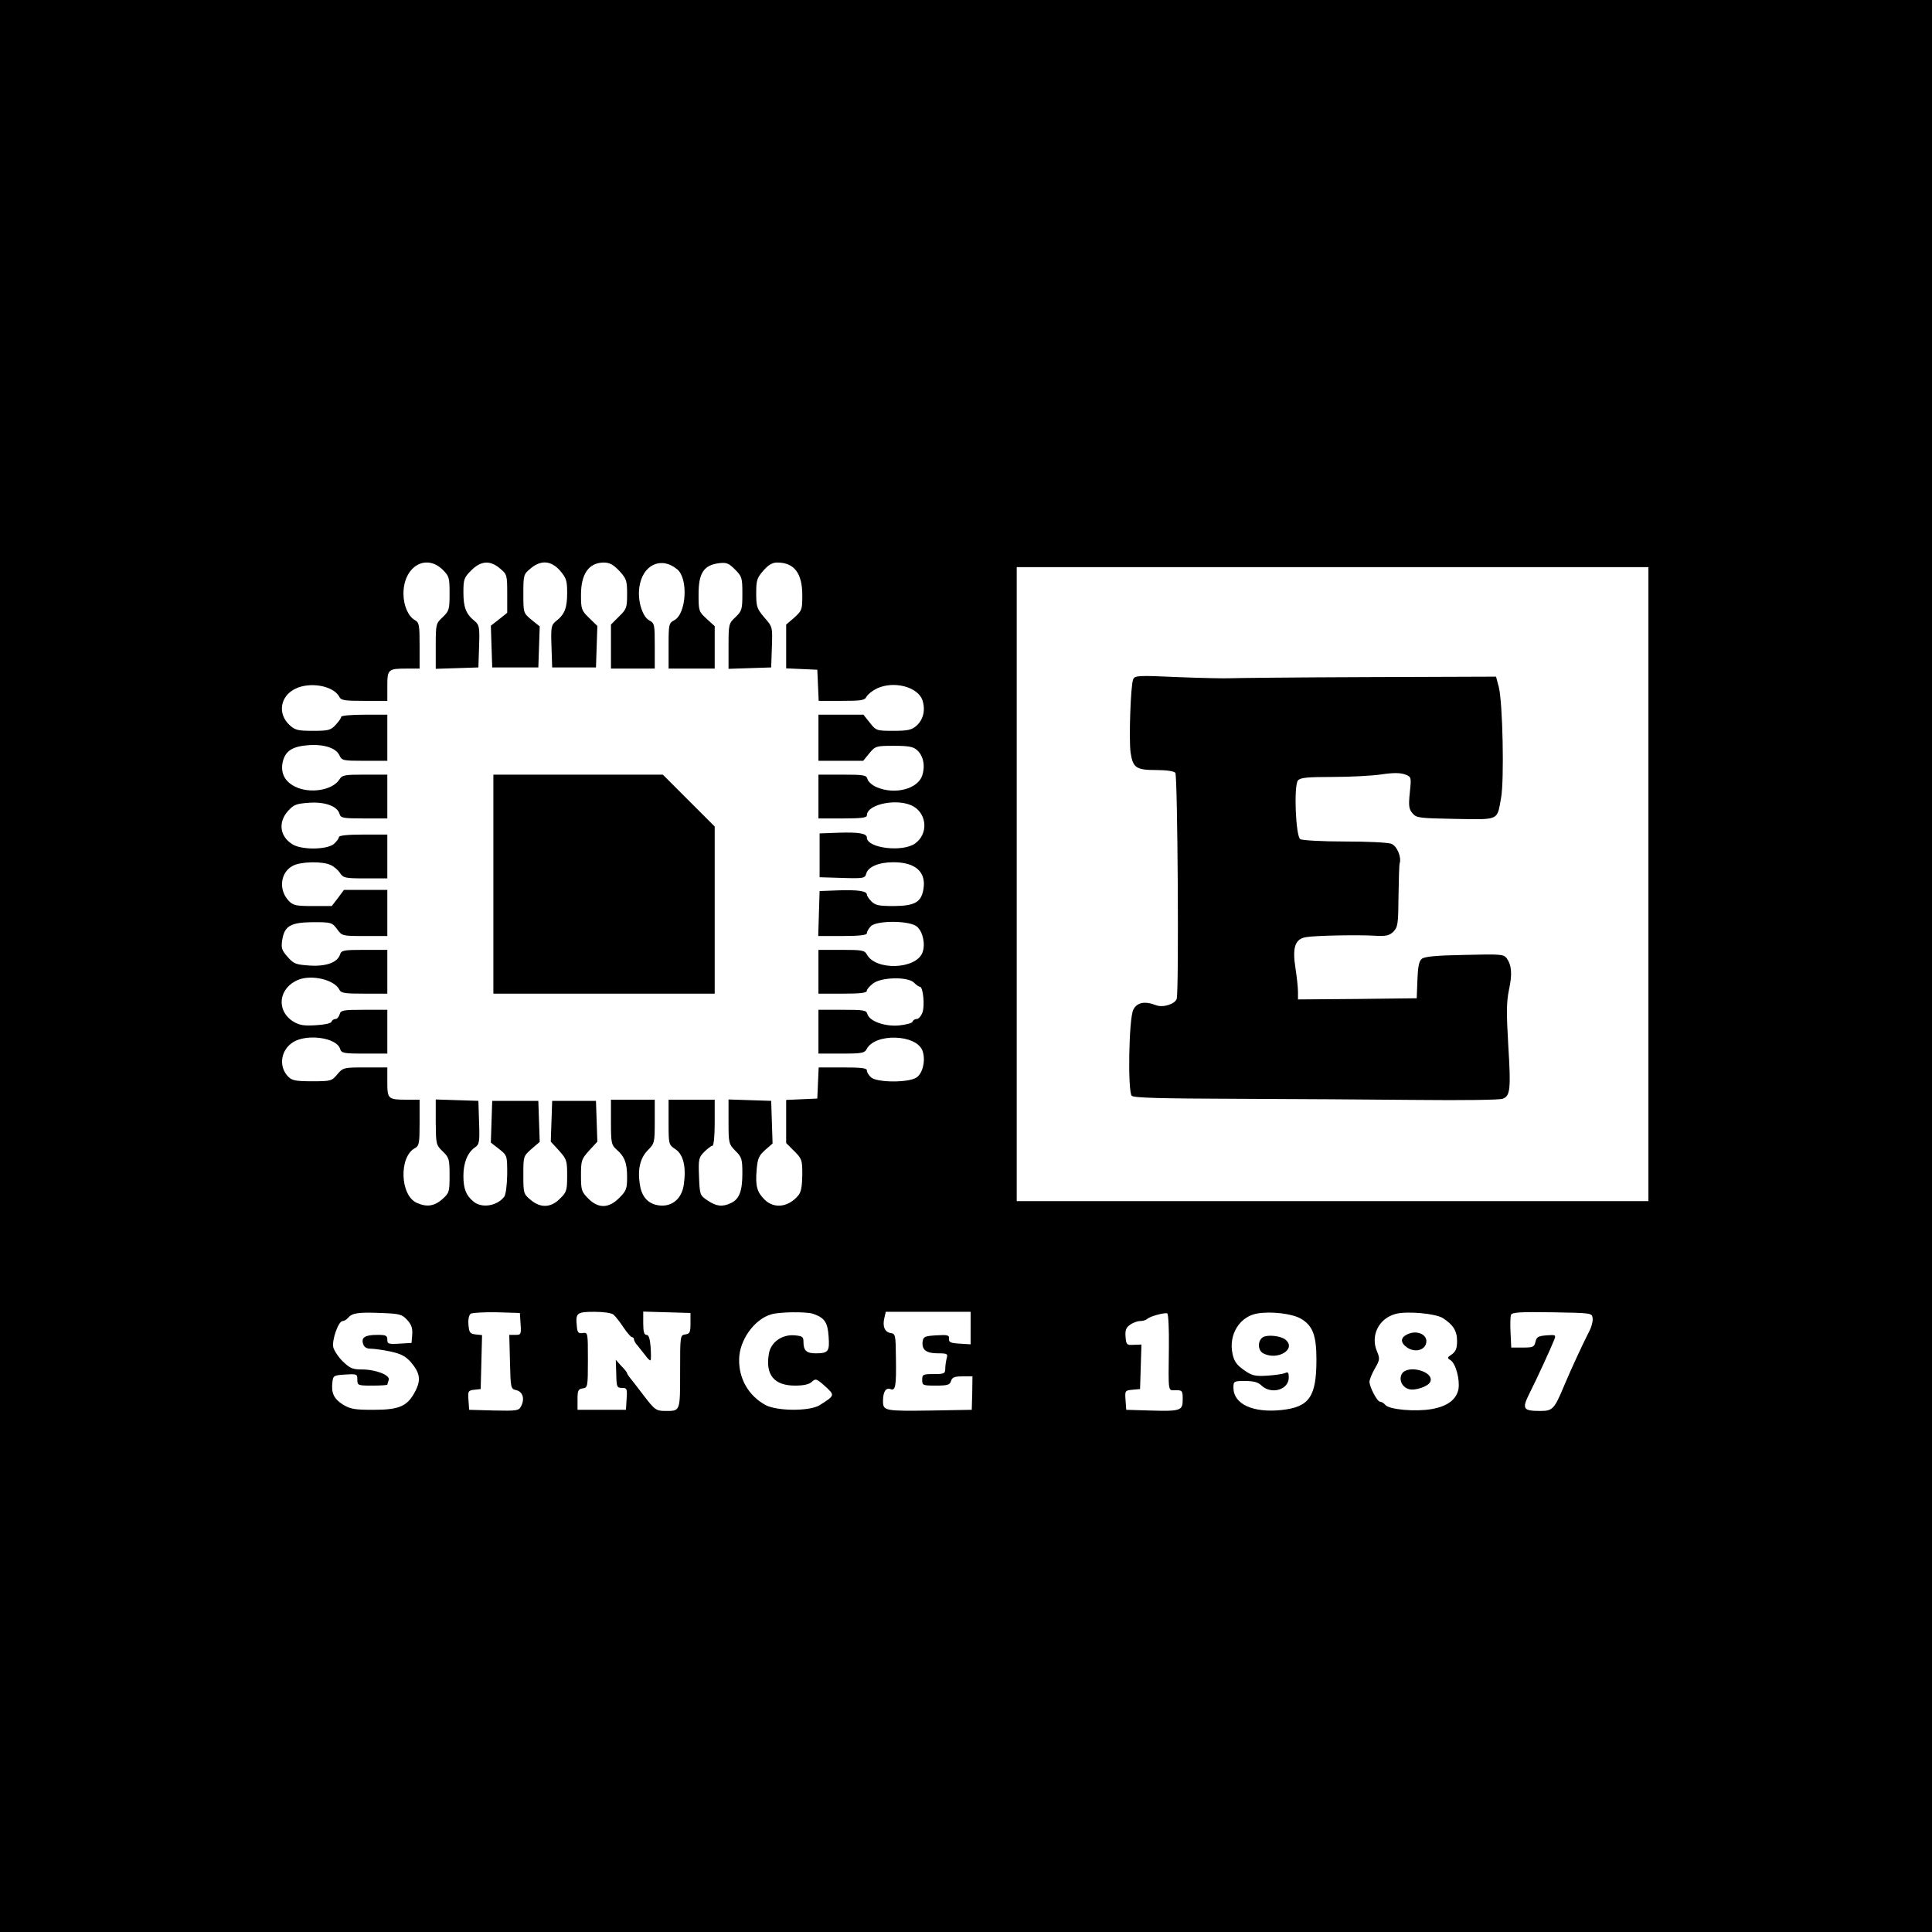 <?xml version="1.0" standalone="no"?>
<!DOCTYPE svg PUBLIC "-//W3C//DTD SVG 20010904//EN"
 "http://www.w3.org/TR/2001/REC-SVG-20010904/DTD/svg10.dtd">
<svg version="1.0" xmlns="http://www.w3.org/2000/svg"
 width="838pt" height="838pt" viewBox="0 0 838 838"
 preserveAspectRatio="xMidYMid meet">

<g transform="translate(0,838) scale(0.1,-0.1)"
fill="#000000" stroke="none">
<path d="M0 4190 l0 -4190 4190 0 4190 0 0 4190 0 4190 -4190 0 -4190 0 0
-4190z m1919 1720 c29 -29 31 -34 31 -104 0 -70 -2 -76 -30 -103 -29 -27 -30
-30 -30 -126 l0 -98 93 3 92 3 3 91 c3 85 1 93 -20 111 -37 30 -48 59 -48 124
0 56 3 64 34 95 42 42 82 45 125 8 30 -25 31 -28 31 -109 l0 -83 -35 -28 -36
-28 3 -91 3 -90 100 0 100 0 3 89 3 89 -36 29 c-35 29 -35 30 -35 113 0 81 1
84 31 109 45 38 89 35 128 -9 27 -32 31 -43 31 -96 0 -66 -11 -94 -47 -122
-22 -18 -24 -24 -21 -111 l3 -91 95 0 95 0 3 90 3 90 -36 35 c-33 32 -35 38
-35 100 0 91 34 139 98 140 26 0 41 -8 68 -36 31 -34 34 -42 34 -100 0 -59 -2
-66 -35 -98 l-35 -35 0 -96 0 -95 95 0 95 0 0 98 c0 94 -1 99 -24 111 -30 17
-51 85 -43 143 13 98 95 137 165 78 48 -40 39 -192 -13 -220 -24 -13 -25 -17
-25 -112 l0 -98 100 0 100 0 0 92 0 92 -35 32 c-34 31 -35 34 -35 106 0 92 22
126 87 135 34 4 43 1 71 -27 30 -30 32 -36 32 -105 0 -68 -2 -75 -30 -102 -29
-27 -30 -30 -30 -126 l0 -98 93 3 92 3 3 88 c3 88 3 88 -33 129 -32 38 -35 47
-35 104 0 56 3 67 31 99 22 25 39 35 60 35 74 0 109 -46 109 -143 0 -62 -2
-66 -35 -96 l-35 -30 0 -95 0 -95 68 -3 67 -3 3 -67 3 -68 99 0 c87 0 101 2
109 19 6 10 26 26 45 35 73 34 177 7 197 -51 14 -43 4 -85 -27 -112 -20 -17
-37 -21 -99 -21 -73 0 -75 1 -102 35 l-28 35 -97 0 -98 0 0 -100 0 -100 97 0
97 0 27 33 c26 31 29 32 107 32 64 0 84 -4 100 -19 27 -24 36 -68 22 -110 -19
-58 -118 -84 -196 -51 -20 8 -38 24 -41 35 -5 18 -14 20 -109 20 l-104 0 0
-95 0 -95 105 0 c79 0 105 3 105 13 0 51 140 77 204 38 58 -36 61 -119 6 -159
-54 -40 -210 -21 -210 25 0 18 -35 24 -125 21 l-80 -3 0 -95 0 -95 98 -3 c93
-3 99 -1 104 18 8 30 54 50 118 50 97 0 144 -43 130 -119 -10 -55 -38 -70
-127 -71 -65 0 -81 3 -98 20 -11 11 -20 24 -20 30 0 15 -39 21 -125 18 l-80
-3 -3 -97 -3 -98 106 0 c73 0 105 4 105 12 0 6 7 20 17 30 23 26 168 26 200
-1 26 -22 38 -77 24 -113 -28 -73 -203 -79 -241 -8 -10 18 -21 20 -110 20
l-100 0 0 -95 0 -95 105 0 c77 0 105 3 105 13 0 6 13 21 28 32 37 27 150 29
176 3 10 -10 21 -18 26 -18 14 0 22 -83 11 -112 -6 -16 -17 -28 -25 -28 -8 0
-16 -5 -18 -12 -2 -6 -29 -13 -60 -16 -63 -5 -127 19 -136 50 -4 16 -16 18
-108 18 l-104 0 0 -95 0 -95 100 0 c90 0 100 2 110 21 37 68 214 63 241 -8 15
-40 2 -99 -26 -117 -35 -23 -172 -22 -197 1 -10 9 -18 22 -18 30 0 10 -24 13
-105 13 l-104 0 -3 -67 -3 -68 -67 -3 -68 -3 0 -93 0 -94 35 -35 c33 -33 35
-38 35 -103 -1 -51 -5 -75 -18 -90 -43 -51 -105 -58 -146 -17 -33 33 -40 59
-34 130 4 48 10 61 37 85 l32 28 -3 93 -3 92 -92 3 -93 3 0 -96 c0 -94 1 -97
30 -127 27 -27 30 -35 30 -97 0 -77 -13 -112 -49 -129 -37 -18 -64 -15 -102
11 -33 22 -34 24 -37 104 -3 76 -1 83 23 107 14 14 30 26 35 26 6 0 10 43 10
100 l0 100 -100 0 -100 0 0 -97 c0 -97 0 -98 30 -118 34 -23 47 -76 36 -153
-9 -67 -59 -103 -121 -88 -39 10 -63 40 -70 90 -10 65 2 114 36 148 28 28 29
33 29 124 l0 94 -95 0 -95 0 0 -97 c0 -90 2 -99 23 -118 36 -31 47 -59 47
-120 0 -51 -3 -60 -34 -91 -46 -46 -91 -47 -135 -2 -29 29 -31 37 -31 100 0
64 2 70 35 107 l36 39 -3 89 -3 88 -95 0 -95 0 -3 -88 -3 -89 36 -39 c33 -37
35 -43 35 -108 0 -64 -2 -72 -31 -100 -39 -40 -85 -42 -128 -5 -30 25 -31 29
-31 107 0 81 0 82 35 113 l36 31 -3 89 -3 89 -100 0 -100 0 -3 -90 -3 -91 36
-28 c35 -28 35 -28 35 -110 -1 -48 -6 -87 -13 -97 -31 -40 -97 -51 -133 -21
-32 26 -44 55 -44 112 0 56 18 101 50 123 19 13 21 23 18 108 l-3 94 -92 3
-93 3 0 -98 c1 -95 1 -99 30 -127 28 -27 30 -34 30 -104 0 -72 -1 -76 -32
-104 -34 -30 -68 -35 -111 -15 -72 33 -77 200 -7 237 18 10 20 21 20 110 l0
100 -54 0 c-83 0 -86 3 -86 76 l0 64 -96 0 c-94 0 -96 -1 -121 -30 -24 -29
-28 -30 -109 -30 -69 0 -87 3 -103 19 -44 44 -34 117 21 151 61 37 188 19 203
-29 6 -19 14 -21 106 -21 l99 0 0 95 0 95 -101 0 c-92 0 -101 -2 -106 -20 -3
-11 -11 -20 -18 -20 -7 0 -15 -5 -17 -12 -3 -7 -31 -13 -69 -15 -52 -3 -70 0
-97 16 -77 49 -63 148 24 182 59 22 153 -1 175 -42 8 -17 22 -19 109 -19 l100
0 0 95 0 95 -99 0 c-91 0 -100 -2 -106 -20 -11 -35 -61 -53 -133 -48 -58 4
-68 7 -94 37 -26 29 -29 39 -24 73 10 62 36 77 133 78 80 0 83 -1 105 -30 22
-30 22 -30 120 -30 l98 0 0 100 0 100 -94 0 -94 0 -26 -35 -27 -35 -83 0 c-73
0 -85 3 -104 23 -45 48 -36 124 19 152 34 18 128 20 163 3 14 -6 33 -22 41
-35 14 -21 22 -23 110 -23 l95 0 0 95 0 95 -105 0 c-69 0 -105 -4 -105 -11 0
-6 -10 -19 -22 -30 -31 -25 -138 -26 -178 -2 -56 33 -65 96 -21 145 25 28 36
32 91 36 70 5 124 -15 133 -49 5 -17 15 -19 106 -19 l101 0 0 95 0 95 -98 0
c-88 0 -98 -2 -110 -21 -29 -47 -129 -63 -192 -31 -43 21 -62 56 -55 100 9 51
38 73 105 79 71 7 127 -10 142 -43 11 -23 15 -24 110 -24 l98 0 0 100 0 100
-100 0 c-56 0 -100 -4 -100 -9 0 -6 -11 -21 -24 -35 -21 -23 -31 -26 -98 -26
-66 0 -78 3 -102 25 -53 49 -41 125 24 157 63 32 165 14 191 -33 8 -17 22 -19
109 -19 l100 0 0 64 c0 73 3 76 86 76 l54 0 0 100 c0 89 -2 100 -20 110 -29
16 -50 63 -50 115 0 116 95 175 169 105z m5231 -1365 l0 -1375 -1370 0 -1370
0 0 1375 0 1375 1370 0 1370 0 0 -1375z m-5384 -1890 c19 -21 24 -36 22 -64
l-3 -36 -52 -3 c-48 -3 -53 -1 -53 17 0 18 -6 21 -42 21 -55 0 -72 -11 -63
-39 4 -14 15 -21 33 -21 14 0 52 -5 85 -12 46 -10 65 -20 88 -45 41 -48 46
-78 20 -128 -34 -65 -69 -80 -181 -80 -82 0 -100 3 -133 23 -39 25 -51 50 -45
98 3 27 6 29 56 32 50 3 52 2 52 -22 0 -25 2 -26 65 -26 36 0 65 2 65 4 0 2 3
11 6 20 8 21 -55 46 -116 46 -40 0 -52 5 -82 34 -20 19 -38 47 -42 61 -8 31
22 115 40 115 6 0 17 6 24 14 17 21 44 25 143 21 81 -3 91 -6 113 -30z m492
-17 c3 -46 2 -48 -23 -48 l-26 0 3 -117 c3 -116 3 -117 28 -123 28 -7 37 -38
20 -70 -10 -19 -18 -20 -118 -18 l-107 3 -3 42 c-3 39 -1 42 25 45 l28 3 3
117 3 117 -28 3 c-25 3 -28 8 -31 42 -2 24 2 42 10 48 7 4 58 7 113 6 l100 -3
3 -47z m403 40 c8 -7 28 -32 43 -55 16 -24 33 -43 37 -43 5 0 9 -4 9 -10 0 -5
7 -18 16 -27 8 -10 23 -29 34 -43 10 -14 20 -23 22 -20 2 3 2 29 0 58 -3 36
-8 52 -18 52 -10 0 -14 14 -14 50 l0 51 103 -3 102 -3 0 -45 c0 -39 -3 -45
-22 -48 -23 -3 -23 -5 -23 -162 0 -173 1 -170 -63 -170 -42 0 -47 4 -101 75
-25 33 -50 65 -56 72 -5 7 -10 14 -10 17 0 3 -11 17 -25 31 l-24 27 2 -61 c1
-57 3 -61 25 -61 21 0 23 -3 20 -47 l-3 -48 -105 0 -105 0 0 45 c0 39 3 45 23
48 21 3 22 7 22 123 0 119 0 120 -22 117 -19 -3 -24 2 -26 30 -6 57 0 62 76
62 40 0 74 -5 83 -12z m864 4 c51 -17 65 -37 69 -98 5 -66 -1 -74 -56 -74 -40
0 -53 12 -53 50 0 22 -5 25 -38 28 -55 5 -104 -30 -112 -80 -16 -91 23 -138
113 -138 37 0 61 5 73 16 17 16 21 14 58 -19 43 -39 43 -40 -24 -82 -43 -27
-186 -26 -235 1 -73 40 -116 114 -114 199 1 82 66 173 139 194 35 11 151 12
180 3z m685 -63 l0 -70 -47 3 c-39 2 -48 6 -47 21 2 16 -5 18 -55 15 -50 -3
-56 -6 -59 -26 -5 -36 15 -52 65 -52 42 0 45 -2 39 -22 -3 -13 -6 -33 -6 -45
0 -21 -5 -23 -50 -23 -47 0 -50 -2 -50 -25 0 -24 3 -25 59 -25 51 0 61 3 66
20 5 16 15 20 50 20 l43 0 -1 -72 -2 -73 -170 -3 c-208 -3 -215 -2 -215 41 0
40 12 59 32 52 22 -9 26 11 24 135 -1 100 -2 105 -23 108 -26 4 -36 30 -27 66
l6 26 184 0 184 0 0 -71z m860 -82 c-2 -203 -5 -187 30 -187 28 0 30 -2 30
-40 0 -49 -8 -52 -145 -48 l-100 3 -3 42 c-3 41 -2 42 30 45 l33 3 3 97 3 96
-33 -1 c-31 -2 -33 0 -36 35 -2 28 2 40 20 52 12 9 32 16 43 16 12 0 25 4 31
9 12 12 77 29 87 24 5 -3 8 -69 7 -146z m573 123 c51 -30 67 -72 67 -177 0
-162 -31 -206 -152 -219 -124 -13 -208 26 -208 97 0 28 2 29 50 29 37 0 57 -5
72 -20 43 -40 118 -18 118 35 0 22 -3 26 -17 19 -10 -4 -45 -9 -78 -11 -52 -3
-65 0 -100 25 -31 22 -42 37 -49 70 -18 84 32 163 109 175 59 10 151 -1 188
-23z m615 3 c44 -28 62 -55 62 -99 0 -32 -5 -45 -22 -58 -21 -14 -22 -16 -6
-26 22 -14 41 -84 34 -125 -9 -46 -48 -75 -117 -87 -71 -12 -183 -2 -200 18
-6 8 -17 14 -23 14 -13 1 -46 64 -46 88 1 9 11 35 24 57 21 37 22 42 8 75 -28
68 9 142 82 161 48 13 172 2 204 -18z m650 0 c2 -13 -5 -40 -16 -60 -27 -53
-75 -156 -107 -232 -43 -103 -50 -111 -104 -111 -74 0 -80 9 -49 72 35 69 98
207 109 236 9 22 7 23 -33 20 -36 -3 -43 -7 -48 -28 -5 -23 -11 -25 -55 -25
l-50 0 -3 64 c-2 35 -1 70 2 78 5 11 39 13 178 11 171 -3 173 -3 176 -25z"/>
<path d="M2140 4545 l0 -475 480 0 480 0 0 363 0 362 -113 113 -112 112 -368
0 -367 0 0 -475z"/>
<path d="M4915 5433 c-11 -25 -19 -263 -11 -318 10 -65 24 -75 110 -75 47 0
77 -5 84 -12 10 -13 16 -946 6 -980 -7 -23 -59 -40 -90 -28 -49 19 -82 12 -98
-19 -20 -37 -25 -356 -7 -374 9 -9 126 -12 454 -13 243 -1 597 -3 787 -5 190
-2 355 0 367 5 34 11 37 42 25 233 -8 140 -8 185 3 239 15 69 12 107 -10 138
-13 17 -27 18 -183 14 -121 -2 -174 -7 -185 -17 -12 -9 -17 -35 -19 -92 l-3
-79 -258 -3 -257 -2 0 33 c0 18 -5 65 -11 103 -14 89 -2 126 45 134 36 7 227
11 305 6 44 -2 57 1 75 18 19 20 21 33 22 154 1 72 3 137 5 142 9 27 -12 76
-36 85 -15 6 -106 10 -203 10 -97 0 -184 5 -192 10 -20 12 -29 233 -10 255 10
12 41 15 151 15 76 0 171 5 211 11 53 8 81 7 102 0 28 -11 28 -11 21 -79 -6
-58 -4 -71 12 -90 17 -20 28 -21 186 -24 192 -3 180 -9 198 92 14 78 7 413
-10 480 l-12 45 -562 -2 c-309 -1 -578 -4 -597 -5 -19 -1 -119 1 -221 5 -174
8 -187 7 -194 -10z"/>
<path d="M5478 2580 c-24 -15 -23 -57 1 -70 62 -33 146 18 97 59 -20 17 -78
23 -98 11z"/>
<path d="M6098 2589 c-25 -14 -22 -36 7 -55 31 -20 71 -12 80 17 13 40 -42 65
-87 38z"/>
<path d="M6080 2420 c-13 -25 1 -56 30 -65 27 -9 87 12 94 32 18 45 -101 76
-124 33z"/>
</g>
</svg>

